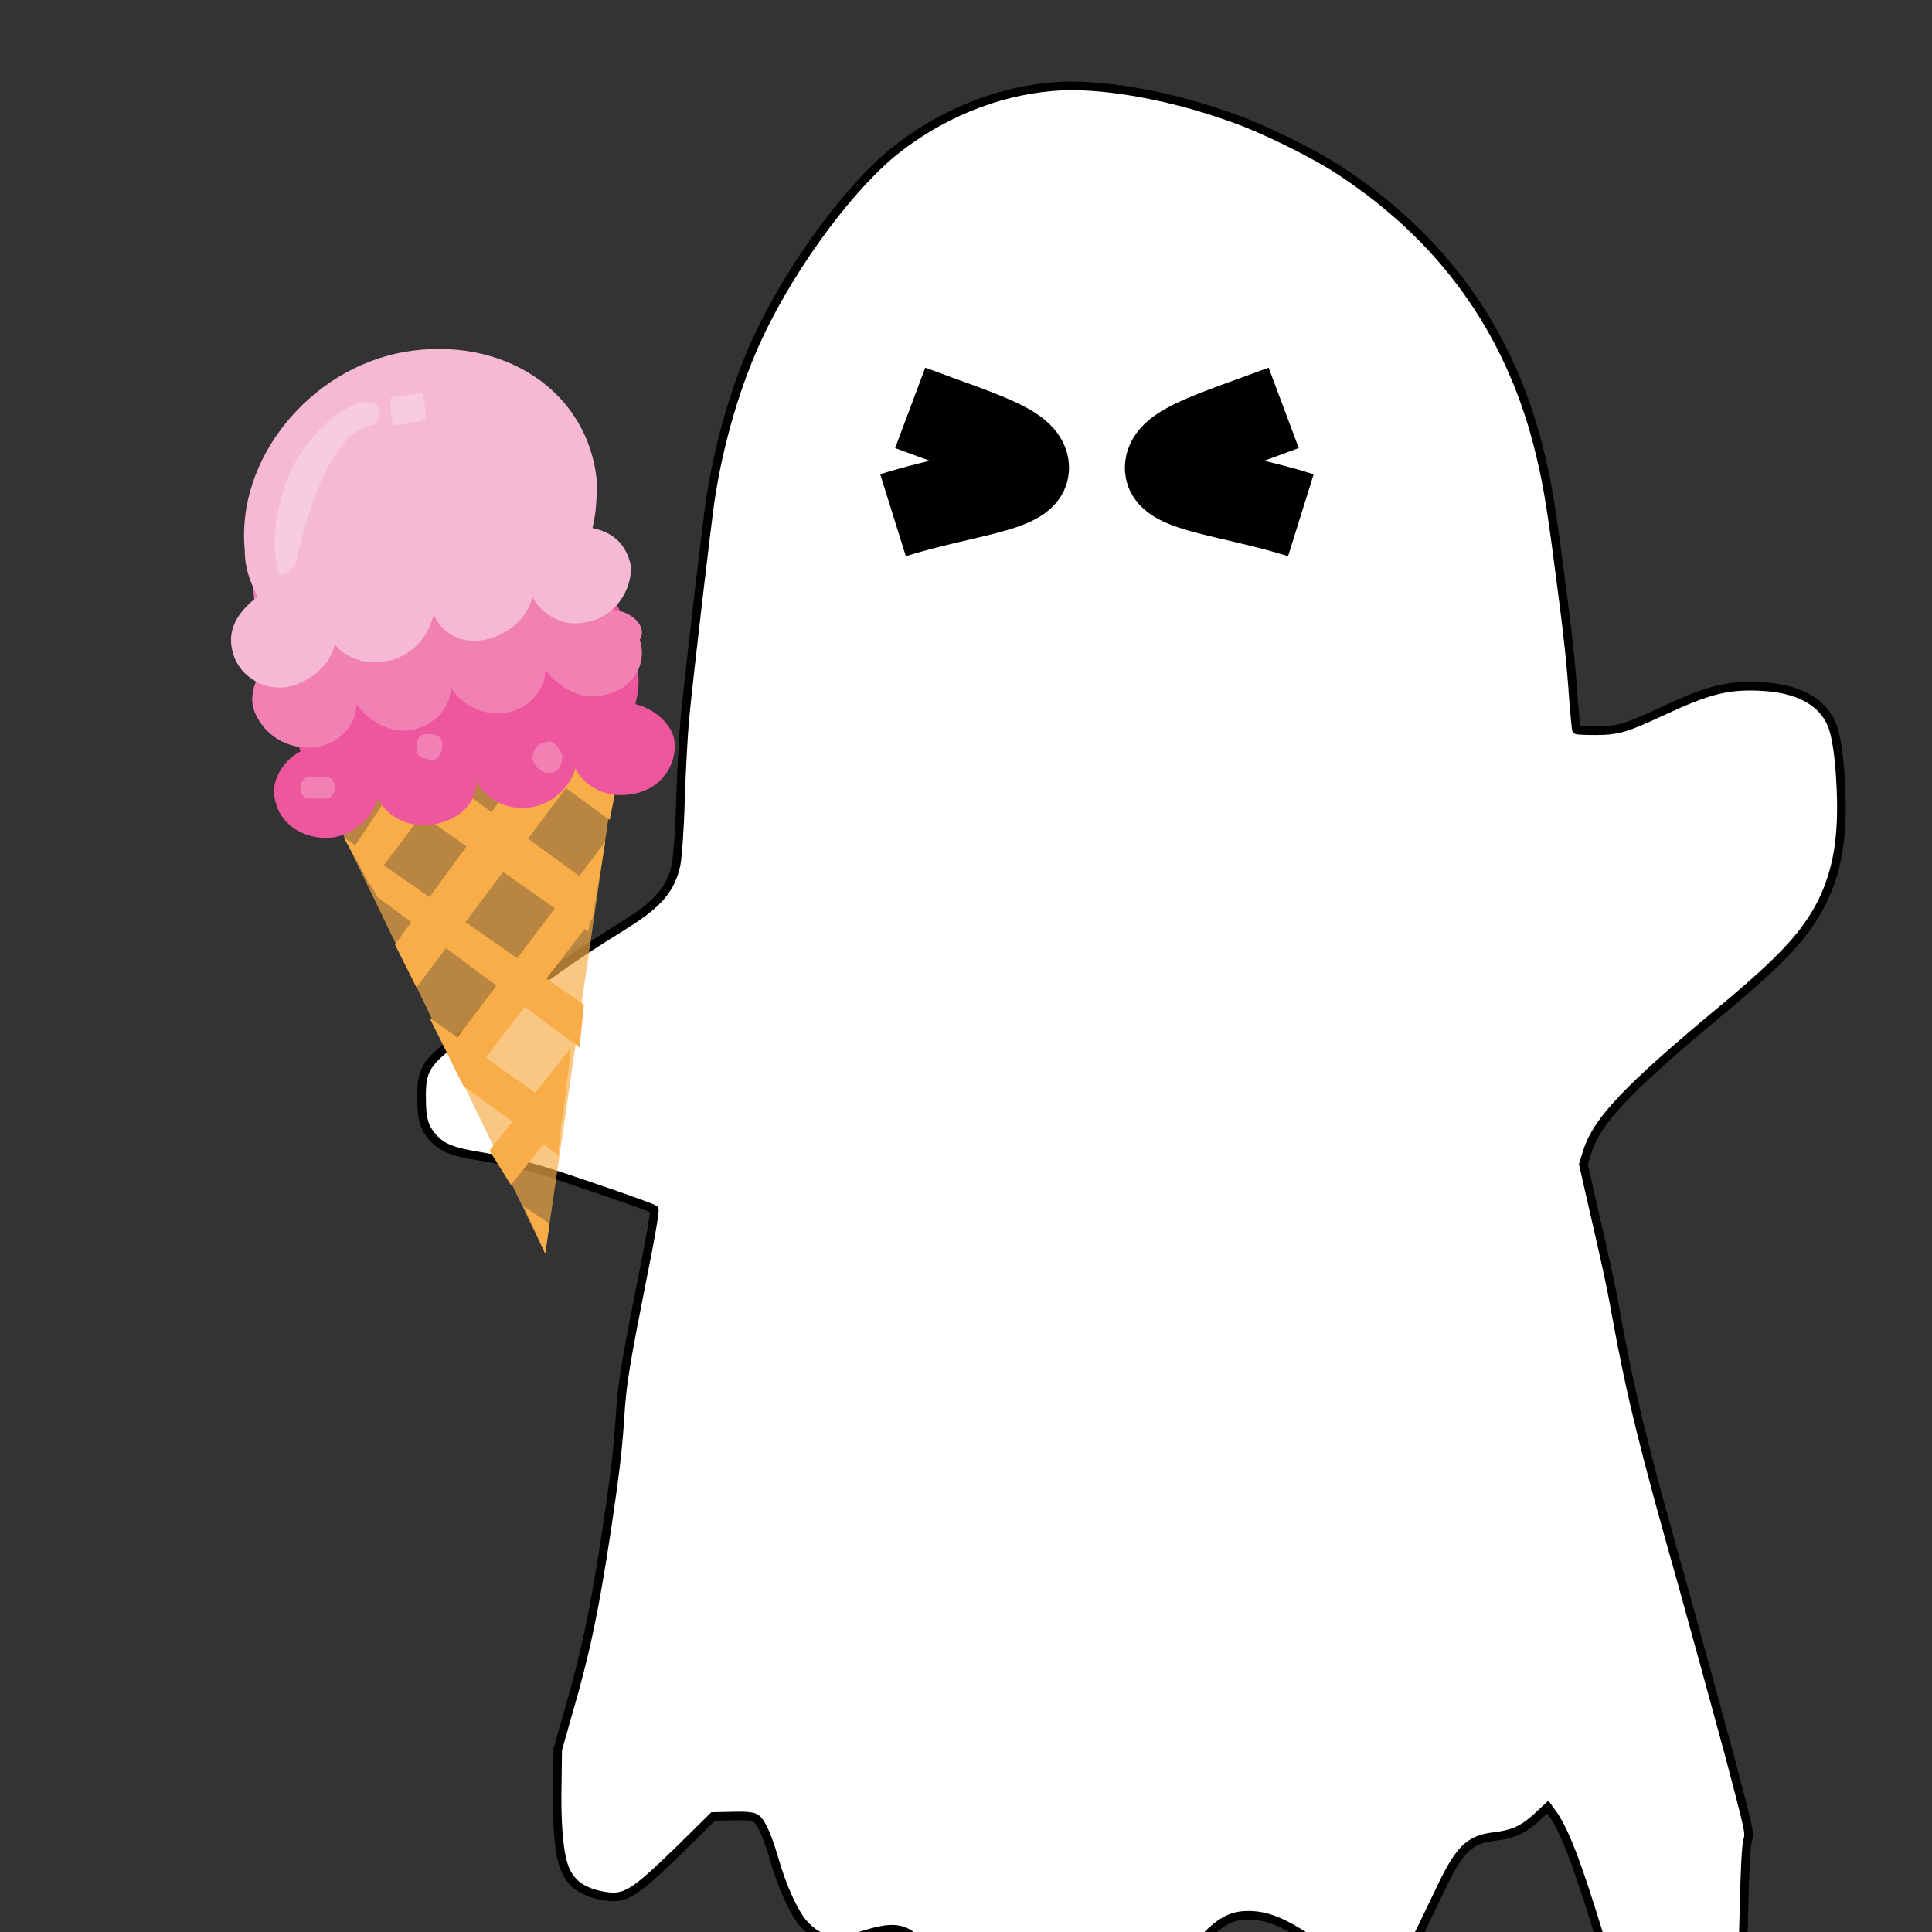 <?xml version="1.0" encoding="utf-8"?>
<!-- Generator: Adobe Illustrator 25.4.1, SVG Export Plug-In . SVG Version: 6.00 Build 0)  -->
<svg version="1.1" id="Layer_1" xmlns="http://www.w3.org/2000/svg" xmlns:xlink="http://www.w3.org/1999/xlink" x="0px" y="0px"
	 viewBox="0 0 45 45" style="enable-background:new 0 0 50 50;" xml:space="preserve">
<rect x="0" y="0" width="45" height="45" fill="#333333" stroke="none"/>
<style type="text/css">
	.st0{fill:#FFFFFF;stroke:#000000;stroke-width:2;stroke-miterlimit:10;}
	.st1{opacity:0.68;clip-path:url(#SVGID_00000132047668428620751560000000675531419678863537_);}
	.st2{fill:#F8AD48;}
	.st3{fill:#EE569E;}
	.st4{fill:#F181B2;}
	.st5{fill:#F6B9D3;}
	.st6{opacity:0.27;clip-path:url(#SVGID_00000034062839474364194890000000881339239115450002_);}
	.st7{fill:#FEFEFE;}
	.st8{opacity:0.4;clip-path:url(#SVGID_00000101807578869737094510000014809633974842885037_);}
	.st9{opacity:0.27;clip-path:url(#SVGID_00000119077308738100162440000010776635500246994312_);}
</style>
<g transform="translate(0,1280) scale(0.1,-0.1)">
	<path class="st0" d="M245.1,12779.8c-13.1-1.1-26.2-6.5-36.9-15.1c-11.4-9.3-25.7-29.2-33-46.3c-4.3-10-7.8-22.2-9.7-34.5
		c-0.8-5.3-4.9-40.2-6-51.4c-0.3-3.5-0.8-11.9-1-18.7c-0.2-7.4-0.7-13.4-1-15.1c-1.2-5.7-4.1-9.2-12-14.1c-9.3-5.8-14-9-20.1-13.5
		c-3.4-2.6-9.9-7-14.3-10c-11.6-7.8-13-9.5-12.9-16.7c0-5.2,0.6-7,2.6-9.3c2.1-2.4,4.6-3.4,10.8-4.4c6.4-1.1,8.1-1.4,13.5-3
		c5.3-1.5,26.8-8.9,27.3-9.4c0.2-0.2-0.9-6.8-2.8-16.1c-3.9-19.7-4.7-24.3-5.2-32.4c-0.5-7.9-1.3-14-3.1-26.2
		c-2.9-19-4.8-28.2-9.1-43l-2.3-8.1l-0.1-7.8c-0.2-8.4,0.3-15.2,1.3-18.6c1.2-4.4,4.2-6.8,9.5-7.7c5-0.9,7,0.4,17.7,10.8l7.8,7.7
		l4.5,0.1c3.4,0.1,4.7-0.1,5.4-0.5c1.3-0.8,2.8-4.2,4.5-10.1c1.8-6.2,4.5-12,6.6-14.4c3.8-4.2,7.2-4.8,14.4-2.6
		c4.7,1.5,7.4,1.6,9.6,0.5c3.1-1.6,7.5-7.2,13-16.7c8.6-14.6,13.2-17.9,22-15.5c4.2,1.2,9,2.3,12.8,3.1c5.9,1.2,8.3,3.7,13.6,14.4
		c4.2,8.4,6.8,12.4,9.8,15.1c2.7,2.5,5.2,3.6,8.4,3.6c4.8,0,9-1.9,16.9-7.4c10.3-7.3,13.5-7.7,18.8-2.5c2.1,2.1,3.1,3.6,4.6,6.6
		c1,2.1,3.2,6.6,4.8,10c4.2,8.7,6.5,10.9,12,11.6c4.9,0.6,7.1,1.6,11,5.3l1.7,1.6l1-1.4c2.8-3.7,5.9-11.8,11.2-29.2
		c2.2-7.2,4.6-14.8,5.4-16.8c3.1-8,6.5-13.3,9.6-14.6c2.9-1.2,8.6,0,10.2,2.3c1.7,2.2,5.6,9.3,6.3,11.3c1.2,3.5,1.6,8.5,2,24.1
		c0.2,9.6,0.5,15.6,0.9,16.7c0.5,1.6,0.2,2.6-4.3,19.7c-2.7,10-7.6,27.8-10.9,39.7c-8.9,31.4-12,43.9-15.4,62.5
		c-1.4,7.9-2.5,12.7-6,27.9l-1.7,7.5l0.9,2.9c2.3,7.3,9.3,14.7,31.3,33c14.4,12,19.6,17.7,23.4,25.2c3.5,7.1,4.9,15,4.4,26.3
		c-0.3,7.3-1.1,12.7-2.2,15.2c-2.3,5.3-7.9,8.3-16.5,8.7c-7.7,0.4-12.3-0.8-23-5.8c-8.4-3.9-10.3-4.5-15.5-4.5
		c-2.3,0-4.3,0.1-4.4,0.2c-0.1,0.1-0.4,3.3-0.7,7c-0.6,9-1.4,16.1-3.4,31.1c-2,15.4-2.9,20.4-4.9,28.3
		c-6.9,26.8-22.2,48.1-45.9,63.7c-6,4-17.9,9.9-25.1,12.4C272.4,12777.9,255.8,12780.8,245.1,12779.8z"/>
</g>
<g>
	<g id="cone">
		<g>
			<defs>
				
					<rect id="SVGID_1_" x="8" y="17.2" transform="matrix(0.989 -0.148 0.148 0.989 -3.319 1.998)" width="7.4" height="12.1"/>
			</defs>
			<clipPath id="SVGID_00000067923707912179187560000004895745936160308356_">
				<use xlink:href="#SVGID_1_"  style="overflow:visible;"/>
			</clipPath>
			<g style="opacity:0.68;clip-path:url(#SVGID_00000067923707912179187560000004895745936160308356_);">
				<path class="st2" d="M7.2,17.8l5.5,11.4l1.8-12.4L7.2,17.8z"/>
			</g>
		</g>
		<path class="st2" d="M12.2,28.1l0.6,0.4l-0.1,0.7L12.2,28.1z"/>
		<path class="st2" d="M11.9,27.6l1.2-1.5l0.2-1.7l-1.9,2.4L11.9,27.6z"/>
		<path class="st2" d="M10.8,25.3l3-3.9l0.3-1.8l-3.7,4.9L10.8,25.3z"/>
		<path class="st2" d="M9.7,23l4.5-6l-1.5,0.2L9.2,22L9.7,23z"/>
		<path class="st2" d="M9.8,17.4l-1.6,2.4l0.4,0.8l2.5-3.3L9.8,17.4z"/>
		<path class="st2" d="M10,23.7l3.1,2.2L13,26.9l-2.2-1.6L10,23.7z"/>
		<path class="st2" d="M8,19.5l5.6,3.9l-0.1,1l-4.7-3.5L8,19.5z"/>
		<path class="st2" d="M13.9,20.7l-0.2,1L8,17.7l1.5-0.2L13.9,20.7z"/>
		<path class="st2" d="M11.6,17.2l2.6,1.9l0.2-1L12.8,17L11.6,17.2z"/>
	</g>
	<g id="strawberry">
		<g>
			<path class="st3" d="M14.8,16.4c0.1-0.4,0.1-0.7,0-1.1c-0.3-2-2.4-3.4-4.6-3.1c-2.3,0.3-3.8,2.3-3.5,4.3c0.1,0.4,0.2,0.7,0.3,1
				c-0.4,0.2-0.7,0.7-0.6,1.1c0.1,0.6,0.7,1,1.4,0.9c0.5-0.1,0.9-0.5,1-0.9c0.2,0.4,0.7,0.7,1.3,0.6c0.6-0.1,1-0.5,1-1
				c0.2,0.4,0.7,0.7,1.3,0.6c0.5-0.1,0.9-0.5,1-0.9c0.2,0.4,0.7,0.7,1.3,0.6c0.7-0.1,1.1-0.7,1-1.3C15.6,16.8,15.2,16.5,14.8,16.4"
				/>
			<path class="st4" d="M14.2,14.2c0-0.4,0-0.7-0.1-1.1c-0.5-2-2.7-3.3-5-3c-2.2,0.4-3.6,2.3-3.1,4.3c0.1,0.4,0.2,0.7,0.4,1
				c-0.4,0.2-0.6,0.7-0.5,1.1c0.2,0.6,0.8,1,1.5,0.9c0.5-0.1,0.9-0.5,0.9-1c0.3,0.4,0.8,0.7,1.3,0.6c0.5-0.1,0.9-0.5,0.9-1
				c0.2,0.4,0.8,0.7,1.3,0.6c0.5-0.1,0.9-0.5,0.9-1c0.3,0.4,0.8,0.7,1.3,0.6c0.7-0.1,1.1-0.7,0.9-1.3C15.1,14.6,14.7,14.2,14.2,14.2
				"/>
			<path class="st5" d="M13.8,12.3c0.1-0.4,0.1-0.8,0.1-1.1c-0.2-2.1-2.2-3.4-4.5-3c-2.2,0.4-3.9,2.5-3.7,4.6c0,0.4,0.1,0.7,0.3,1.1
				c-0.4,0.3-0.7,0.7-0.6,1.2c0.1,0.6,0.7,1,1.3,0.9c0.5-0.1,1-0.5,1.1-1C8,15.3,8.5,15.5,9,15.4c0.6-0.1,1-0.6,1.1-1.1
				c0.2,0.5,0.7,0.7,1.2,0.6c0.5-0.1,1-0.5,1.1-1c0.2,0.4,0.7,0.7,1.2,0.6c0.7-0.1,1.1-0.7,1.1-1.3C14.6,12.7,14.3,12.4,13.8,12.3"
				/>
			<g>
				<defs>
					
						<rect id="SVGID_00000121267342933064950160000002054814385298325951_" x="6.2" y="9.5" transform="matrix(0.989 -0.148 0.148 0.989 -1.601 1.257)" width="2.9" height="3.7"/>
				</defs>
				<clipPath id="SVGID_00000153696912122587588830000015499935209432324265_">
					<use xlink:href="#SVGID_00000121267342933064950160000002054814385298325951_"  style="overflow:visible;"/>
				</clipPath>
				<g style="opacity:0.27;clip-path:url(#SVGID_00000153696912122587588830000015499935209432324265_);">
					<path class="st7" d="M8.3,9.4c0,0-2.1,0.8-1.9,3.9c0,0,0.2,0.3,0.5-0.2c0,0,0.6-3.1,1.8-3.2C8.8,9.9,9.1,9.2,8.3,9.4"/>
				</g>
			</g>
			<path class="st4" d="M13.1,17.6c0,0.2-0.1,0.4-0.3,0.4c-0.2,0-0.3-0.1-0.4-0.3c0-0.2,0.1-0.4,0.3-0.4
				C12.9,17.2,13,17.4,13.1,17.6"/>
			<path class="st4" d="M8.1,16.3c0,0.2-0.1,0.3-0.2,0.3c-0.1,0-0.3-0.1-0.3-0.2c0-0.2,0.1-0.3,0.2-0.3C7.9,16.1,8.1,16.2,8.1,16.3"
				/>
			<g>
				<defs>
					
						<rect id="SVGID_00000016760135775957631050000001280126896717177276_" x="8.8" y="15.6" transform="matrix(0.989 -0.148 0.148 0.989 -2.247 1.514)" width="0.5" height="0.4"/>
				</defs>
				<clipPath id="SVGID_00000089543165817965392710000012384100946462364600_">
					<use xlink:href="#SVGID_00000016760135775957631050000001280126896717177276_"  style="overflow:visible;"/>
				</clipPath>
				<g style="opacity:0.4;clip-path:url(#SVGID_00000089543165817965392710000012384100946462364600_);">
					<path class="st4" d="M9.3,15.8c0,0.1-0.1,0.2-0.2,0.2S8.8,16,8.8,15.9c0-0.1,0.1-0.2,0.2-0.2C9.1,15.6,9.2,15.7,9.3,15.8"/>
				</g>
			</g>
			<path class="st4" d="M7.8,18.3L7.8,18.3c0,0.2-0.1,0.3-0.2,0.3l-0.4,0c-0.1,0-0.2-0.1-0.2-0.2l0-0.1c0-0.1,0.1-0.2,0.2-0.2l0.4,0
				C7.7,18.1,7.8,18.2,7.8,18.3"/>
			<path class="st4" d="M10.1,17.7L10.1,17.7c-0.2,0-0.4-0.1-0.4-0.2l0-0.1c0-0.2,0.1-0.3,0.2-0.3l0.1,0c0.2,0,0.3,0.1,0.3,0.2
				l0,0.1C10.3,17.5,10.2,17.7,10.1,17.7"/>
			<g>
				<defs>
					
						<rect id="SVGID_00000012443353676194643120000000735582839807138205_" x="9.1" y="9.2" transform="matrix(0.989 -0.148 0.148 0.989 -1.305 1.513)" width="0.8" height="0.7"/>
				</defs>
				<clipPath id="SVGID_00000173128546440158682110000004241421051718340527_">
					<use xlink:href="#SVGID_00000012443353676194643120000000735582839807138205_"  style="overflow:visible;"/>
				</clipPath>
				<g style="opacity:0.27;clip-path:url(#SVGID_00000173128546440158682110000004241421051718340527_);">
					<path class="st7" d="M9.8,9.8L9.3,9.9c-0.1,0-0.2,0-0.2-0.1L9.1,9.4c0-0.1,0-0.2,0.1-0.2l0.5-0.1c0.1,0,0.2,0,0.2,0.1l0.1,0.4
						C9.9,9.7,9.9,9.8,9.8,9.8"/>
				</g>
			</g>
		</g>
	</g>
</g>
<path class="st0" d="M21.2,9.5c1.6,0.6,2.7,0.9,2.7,1.4c0,0.5-1.5,0.6-3.1,1.1"/>
<path class="st0" d="M29.9,9.5c-1.6,0.6-2.7,0.9-2.7,1.4c0,0.5,1.5,0.6,3.1,1.1"/>
</svg>
